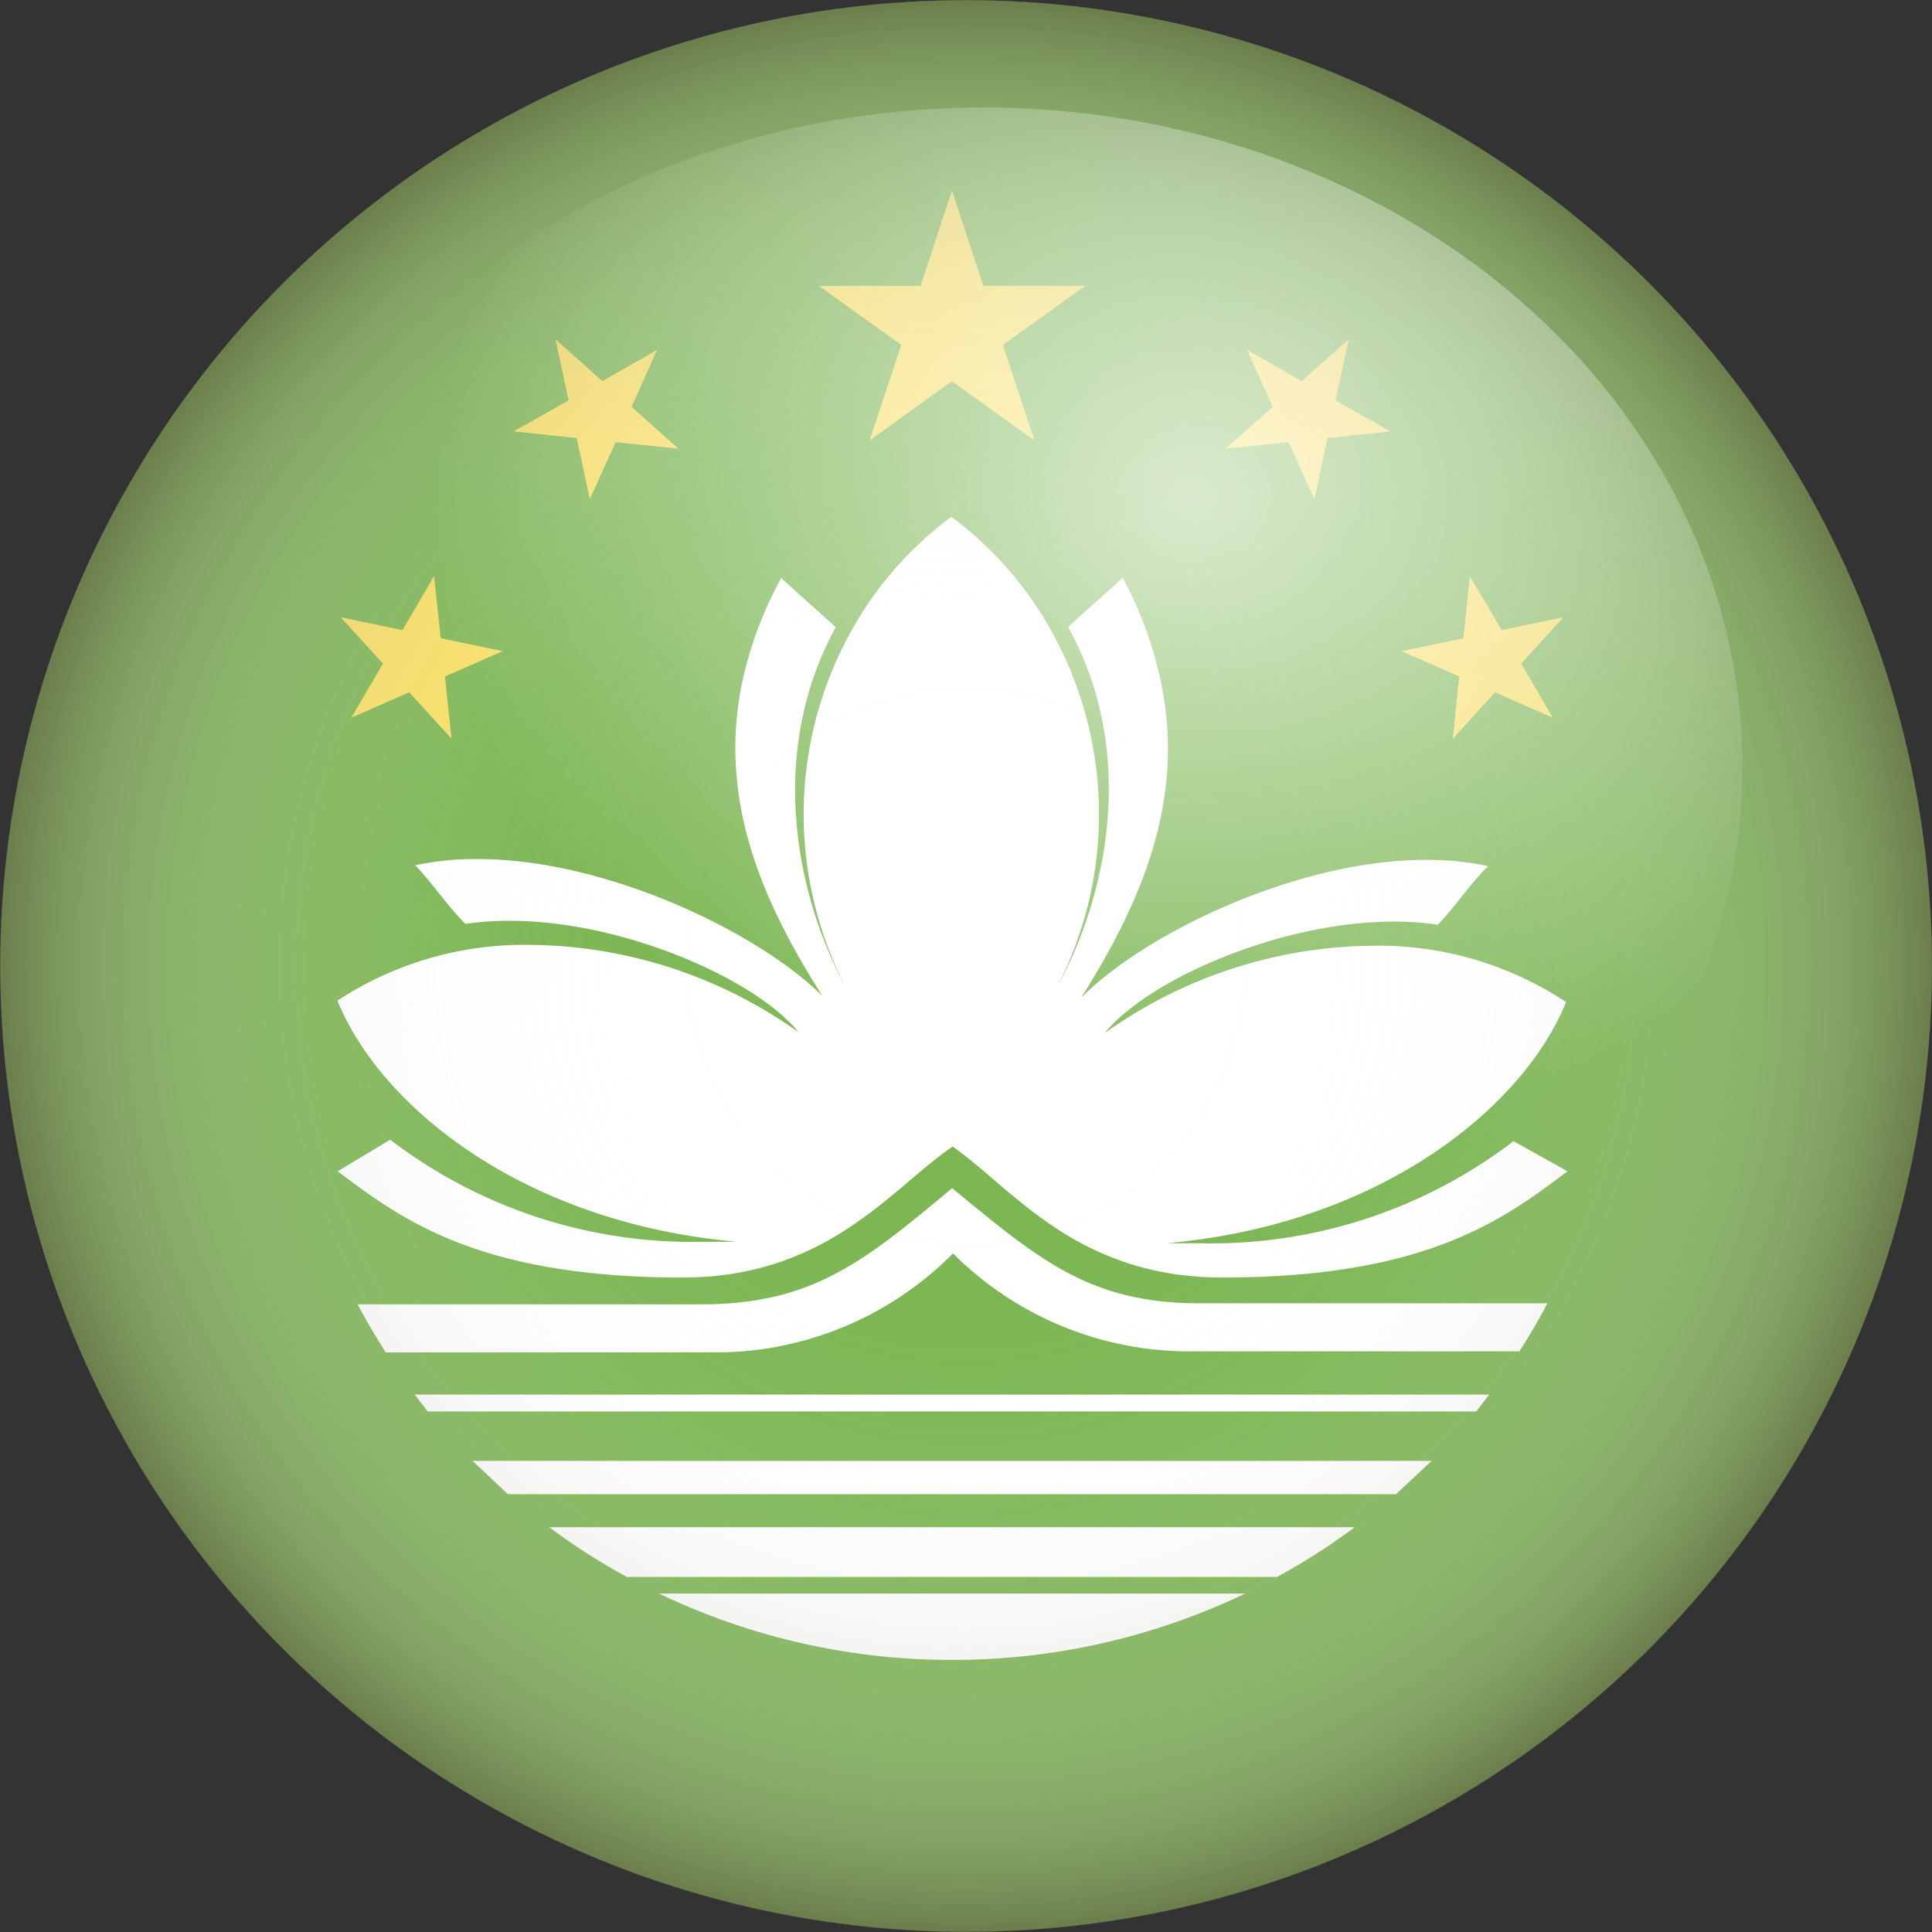 <svg xmlns="http://www.w3.org/2000/svg" xmlns:xlink="http://www.w3.org/1999/xlink" viewBox="0 0 92.93 92.93"><rect x="0" y="0" width="92.93" height="92.93" fill="#333333" stroke="none"/><defs><style>.cls-1{isolation:isolate;}.cls-2{fill:#7bb652;}.cls-3{fill:#f9df62;}.cls-4{fill:#fff;}.cls-5{opacity:0.6;mix-blend-mode:multiply;fill:url(#radial-gradient);}.cls-6{opacity:0.7;fill:url(#radial-gradient-2);}</style><radialGradient id="radial-gradient" cx="46.47" cy="46.47" r="46.47" gradientUnits="userSpaceOnUse"><stop offset="0" stop-color="#fff" stop-opacity="0"/><stop offset="0.35" stop-color="#fbfbfb" stop-opacity="0.02"/><stop offset="0.53" stop-color="#eeedec" stop-opacity="0.11"/><stop offset="0.67" stop-color="#d8d6d2" stop-opacity="0.25"/><stop offset="0.79" stop-color="#b8b5ae" stop-opacity="0.44"/><stop offset="0.9" stop-color="#908b80" stop-opacity="0.7"/><stop offset="1" stop-color="#605949"/></radialGradient><radialGradient id="radial-gradient-2" cx="-154.23" cy="-60.27" r="27.44" gradientTransform="translate(262.44 93.97) scale(1.33 1.16)" gradientUnits="userSpaceOnUse"><stop offset="0" stop-color="#fff"/><stop offset="1" stop-color="#fff" stop-opacity="0"/></radialGradient></defs><title>澳門</title><g class="cls-1"><g id="Layer_4" data-name="Layer 4"><path class="cls-2" d="M1.38,35.31A46.45,46.45,0,1,1,35.3,91.55,46.44,46.44,0,0,1,1.38,35.31"/><polygon class="cls-3" points="45.79 9.15 47.3 13.75 52.2 13.75 48.24 16.59 49.75 21.18 45.79 18.34 41.83 21.18 43.35 16.59 39.39 13.75 44.28 13.75 45.79 9.15"/><polygon class="cls-3" points="16.39 29.69 19.36 30.31 20.88 27.71 21.2 30.7 24.18 31.32 21.4 32.54 21.72 35.53 19.68 33.3 16.9 34.52 18.42 31.92 16.39 29.69"/><polygon class="cls-3" points="26.72 16.32 28.97 18.33 31.61 16.83 30.38 19.57 32.63 21.58 29.61 21.27 28.37 24.01 27.74 21.07 24.71 20.75 27.35 19.26 26.72 16.32"/><polygon class="cls-3" points="75.2 29.69 72.23 30.31 70.7 27.71 70.39 30.7 67.41 31.32 70.19 32.54 69.88 35.53 71.91 33.3 74.69 34.52 73.17 31.92 75.2 29.69"/><polygon class="cls-3" points="64.88 16.32 62.61 18.33 59.98 16.83 61.22 19.57 58.95 21.58 61.98 21.27 63.22 24.01 63.86 21.07 66.88 20.75 64.24 19.26 64.88 16.32"/><path class="cls-4" d="M45.87,76.65H31.7a32.48,32.48,0,0,0,13.68,3.19h.83a32.48,32.48,0,0,0,13.68-3.19Z"/><path class="cls-4" d="M45.72,73.46H26.42a31,31,0,0,0,3.73,2.39H61.43a31,31,0,0,0,3.73-2.39H45.72Z"/><polygon class="cls-4" points="45.72 70.27 22.73 70.27 24.43 71.87 45.87 71.87 45.87 71.87 67.15 71.87 68.86 70.27 45.87 70.27 45.72 70.27"/><polygon class="cls-4" points="19.95 67.08 20.57 67.89 45.87 67.89 71.01 67.89 71.63 67.08 45.72 67.08 19.95 67.08"/><path class="cls-4" d="M45.87,57.21h0l-.07-.06h0l-.07.06h0c-4.09,3.39-6.59,5.53-12,5.53l-16.53,0c.42.79.88,1.56,1.35,2.31l15.65,0a16.07,16.07,0,0,0,11.64-4.76A16.07,16.07,0,0,0,57.43,65l15.65,0c.48-.74.94-1.52,1.35-2.31l-16.53,0C52.46,62.74,50,60.6,45.87,57.21Z"/><path class="cls-4" d="M57.69,59.8q-.77,0-1.58,0c10.21-.9,17.13-6.46,19.22-11.6A16.36,16.36,0,0,0,66,45.49a22.51,22.51,0,0,0-12.86,4.2c2.06-2.55,8.41-5.36,13.9-5.36a14,14,0,0,1,2.12.15c.84-.87,1.58-2,2.42-2.82a13.81,13.81,0,0,0-3-.3C62.35,41.36,55,44.94,52,48c2.81-4.46,5-9.37,3.88-15A18.37,18.37,0,0,0,54,27.79c-.84.79-1.78,1.58-2.62,2.37l0,0c3.22,5.82,2.05,12.61-.55,17.35a18.13,18.13,0,0,0-1-18.38,17.32,17.32,0,0,0-4-4.22h0l-.07-.06h0l-.07.06h0a17.32,17.32,0,0,0-4,4.22,18.13,18.13,0,0,0-1,18.38C38.14,42.78,37,36,40.2,30.17l0,0c-.84-.78-1.78-1.58-2.62-2.37a18.37,18.37,0,0,0-1.9,5.11c-1.15,5.67,1.07,10.59,3.88,15-3-3-10.31-6.59-16.59-6.59a13.81,13.81,0,0,0-3,.3c.84.87,1.58,2,2.42,2.82a14,14,0,0,1,2.12-.15c5.49,0,11.84,2.81,13.9,5.36a22.51,22.51,0,0,0-12.86-4.2,16.36,16.36,0,0,0-9.32,2.68c2.09,5.14,9,10.7,19.22,11.6q-.81,0-1.58,0a23.91,23.91,0,0,1-15.1-4.91l-2.53,1.52c2.95,2.2,6.64,5.11,16.58,5.11,7,0,10.07-4.31,13-6.3,2.89,2,5.93,6.3,13,6.3,9.94,0,13.63-2.91,16.58-5.11L72.8,54.89A23.91,23.91,0,0,1,57.69,59.8Z"/><circle class="cls-5" cx="46.47" cy="46.47" r="46.47"/><ellipse class="cls-6" cx="47.28" cy="36.86" rx="36.53" ry="31.69"/></g></g></svg>